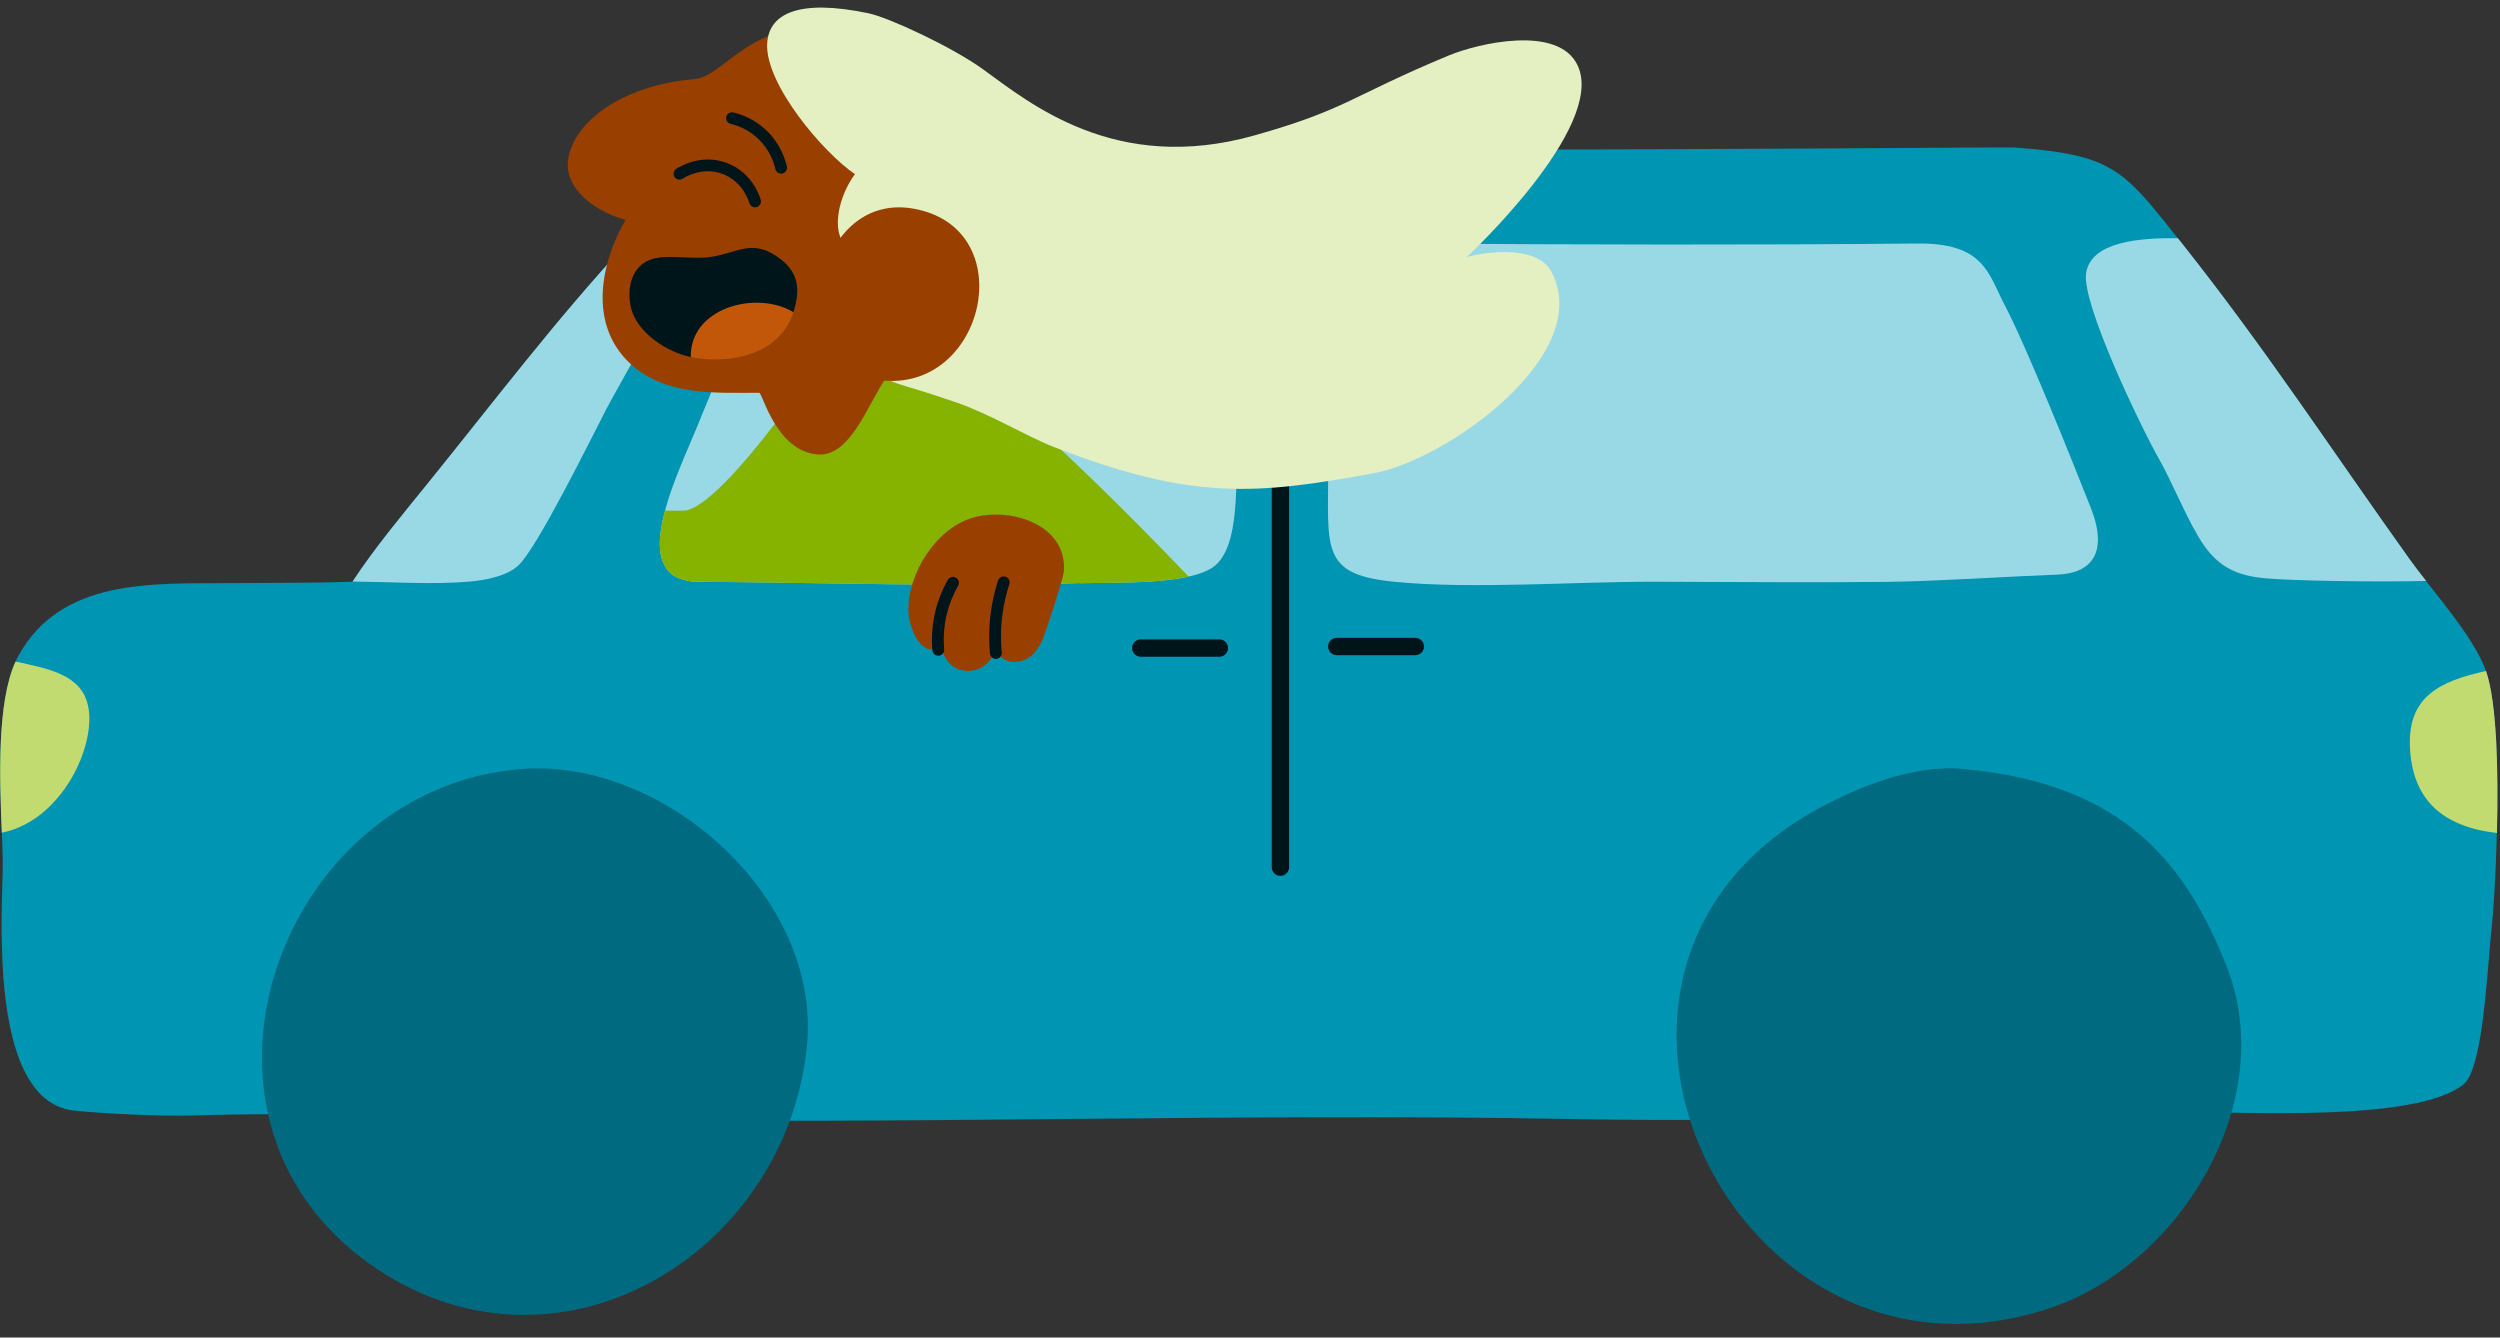 <svg width="200" height="107" viewBox="0 0 200 107" fill="none" xmlns="http://www.w3.org/2000/svg">
<rect x="0" y="0" width="200" height="107" fill="#333333" stroke="none"/>
<g clip-path="url(#clip0_7601_3461)">
<path d="M199.746 66.645H199.751C199.665 70.094 199.459 73.091 199.339 74.165C199.253 74.908 199.177 75.921 199.079 77.055C198.77 80.784 198.299 85.815 197.068 86.764C193.175 89.811 179.486 88.927 173.913 88.954H173.843C157.899 89.052 142.052 89.827 126.032 89.529C99.039 89.014 72.154 90.011 45.161 89.529C35.159 89.345 25.254 88.933 15.241 89.242C12.904 89.312 8.432 89.101 5.976 88.851C1.677 88.428 0.479 82.481 0.202 77.098C0.018 73.52 0.24 70.18 0.218 68.874C0.208 68.218 0.18 67.448 0.148 66.618C-0.02 62.33 -0.264 56.231 1.248 52.924C1.308 52.778 1.373 52.648 1.444 52.517C4.843 46.256 12.167 46.7 18.266 46.651C21.345 46.63 25.422 46.635 28.209 46.538V46.527C29.992 43.811 32.145 41.241 34.194 38.709C39.317 32.383 44.619 25.394 50.127 19.48C50.144 19.463 50.16 19.447 50.171 19.431C55.017 14.264 58.249 11.987 65.654 11.505C93.493 12.323 148.498 11.841 159.319 11.798H161.178C163.396 11.966 165.049 12.177 166.378 12.519C169.717 13.364 171.045 15.05 174.222 19.057C174.336 19.192 174.445 19.344 174.564 19.485C176.629 22.098 178.565 24.663 180.424 27.232C180.782 27.72 181.14 28.203 181.487 28.696C182.799 30.528 184.089 32.355 185.374 34.204C187.77 37.63 190.166 41.1 192.742 44.711C193.127 45.253 193.587 45.849 194.086 46.483C195.788 48.652 197.881 51.2 198.765 53.379C198.808 53.477 198.846 53.58 198.879 53.688C199.762 56.269 199.865 61.891 199.746 66.645Z" fill="#0095B2"/>
<path d="M199.757 66.64C195.376 66.141 192.986 63.946 192.796 59.793C192.611 55.721 195.17 54.502 198.884 53.678C199.773 56.258 199.876 61.88 199.757 66.635V66.64Z" fill="#C1DB70"/>
<path d="M0.143 66.618C-0.026 62.336 -0.27 56.236 1.243 52.924C3.872 53.493 6.486 53.96 7.038 56.432C7.743 59.527 5.033 65.621 0.143 66.618Z" fill="#C1DB70"/>
<path d="M188.892 29.303V29.314H188.887L188.892 29.303Z" fill="#B24A00"/>
<path d="M188.892 29.33V29.314C188.892 29.314 188.898 29.325 188.903 29.33H188.892Z" fill="#B24A00"/>
<path d="M194.092 46.478C190.047 46.576 183.471 46.462 181.254 46.267C178.988 46.066 177.556 45.388 176.32 43.637C175.122 41.935 173.707 38.427 172.748 36.763C171.3 34.231 166.524 24.305 166.887 21.86C167.267 19.301 171.219 19.024 174.228 19.057C174.336 19.192 174.45 19.344 174.569 19.485C181.259 27.921 186.475 35.928 192.747 44.705C193.137 45.253 193.593 45.844 194.092 46.478Z" fill="#99D9E5"/>
<path d="M160.382 24.419C162.198 27.888 165.819 36.98 167.256 40.607C168.725 44.304 167.234 45.871 164.599 45.968C160.907 46.104 154.906 46.505 151.062 46.548C144.931 46.619 138.631 46.548 132.424 46.538C125.967 46.527 117.715 47.156 111.497 46.538C105.046 45.892 106.434 43.491 106.238 35.283C105.935 22.711 105.241 19.431 112.912 19.48C126.086 19.572 140.409 19.61 153.366 19.48C158.744 19.425 159.053 21.876 160.382 24.424V24.419Z" fill="#99D9E5"/>
<path d="M86.396 46.646C76.123 46.966 65.703 46.597 55.397 46.538C54.183 46.321 53.413 46.012 52.984 44.825C52.047 42.249 54.627 36.909 55.701 34.302C57.089 30.908 59.555 24.749 61.474 21.854C62.618 20.13 64.196 19.491 66.218 19.48C75.375 19.425 84.764 19.057 94.42 19.491C97.25 19.615 98.22 21.22 98.513 23.942C98.99 28.382 99.136 35.69 98.849 40.151C98.741 41.81 98.464 44.434 96.99 45.41C94.854 46.814 89.129 46.576 86.413 46.657H86.402V46.646H86.396Z" fill="#99D9E5"/>
<path d="M53.716 22.337C53.386 24.278 49.694 30.469 48.528 32.686C47.292 35.061 42.971 43.876 41.448 45.253C40.521 46.093 38.84 46.418 37.566 46.527C34.639 46.782 31.326 46.548 28.203 46.527C29.987 43.811 32.139 41.246 34.189 38.709C39.312 32.383 44.614 25.394 50.122 19.48C50.138 19.463 50.154 19.447 50.16 19.431C52.09 19.263 54.047 20.325 53.706 22.331H53.716V22.337Z" fill="#99D9E5"/>
<path d="M102.433 70.072C102.048 70.072 101.739 69.763 101.739 69.378V20.304C101.739 19.919 102.048 19.61 102.433 19.61C102.818 19.61 103.127 19.919 103.127 20.304V69.378C103.127 69.763 102.818 70.072 102.433 70.072Z" fill="#00151A"/>
<path d="M97.548 52.539H91.259C90.874 52.539 90.565 52.23 90.565 51.845C90.565 51.46 90.874 51.151 91.259 51.151H97.548C97.933 51.151 98.242 51.46 98.242 51.845C98.242 52.23 97.933 52.539 97.548 52.539Z" fill="#00151A"/>
<path d="M113.227 52.414H106.938C106.553 52.414 106.244 52.105 106.244 51.721C106.244 51.336 106.553 51.027 106.938 51.027H113.227C113.611 51.027 113.921 51.336 113.921 51.721C113.921 52.105 113.611 52.414 113.227 52.414Z" fill="#00151A"/>
<path d="M157.047 61.517C170.2 62.688 174.97 69.427 178.093 77.217C182.425 88.016 174.461 101.201 163.905 104.682C138.772 112.971 121.521 77.293 145.836 64.488C148.59 63.04 152.933 61.148 157.042 61.511H157.047V61.517Z" fill="#006A80"/>
<path d="M41.762 61.517C53.207 60.655 65.741 71.888 64.554 83.679C62.857 100.594 44.224 111.588 29.521 101.076C12.785 89.112 22.554 62.953 41.762 61.517Z" fill="#006A80"/>
<path fill-rule="evenodd" clip-rule="evenodd" d="M64.984 46.653C72.134 46.76 79.3 46.868 86.396 46.647H86.402V46.658H86.413C86.877 46.644 87.429 46.639 88.036 46.634C90.186 46.617 93.027 46.593 95.092 46.128C90.198 41.016 84.728 35.623 80.541 32.077C75.433 27.749 69.847 26.384 66.035 28.538L66.074 28.241C66.074 28.241 65.964 28.406 65.764 28.698C64.163 29.697 62.9 31.348 62.152 33.695C59.538 37.105 56.292 40.854 54.653 40.854H53.201C52.79 42.382 52.617 43.816 52.984 44.825C53.413 46.013 54.183 46.322 55.397 46.538C58.584 46.557 61.783 46.605 64.984 46.653Z" fill="#86B200"/>
<path d="M67.882 2.073C59.754 1.349 58.176 6.116 55.487 6.338C50.334 6.764 46.17 9.325 45.486 12.549C45.017 14.758 47.116 16.751 50.038 17.6C47.981 21.177 47.133 25.94 50.34 29.014C53.139 31.698 57.24 31.422 60.74 31.422C61.002 31.422 62.1 36.185 65.497 36.361C68.126 36.498 69.531 32.048 70.951 30.141C74.246 25.718 77.59 22.741 78.086 16.751C78.615 10.338 74.758 2.879 67.882 2.077V2.073Z" fill="#994000"/>
<path d="M55.264 28.564L55.783 28.22C56.15 24.951 60.334 24.018 62.942 25.264L63.473 24.97C64.014 23.27 63.95 21.895 62.453 20.73C60.167 18.955 58.892 20.331 56.647 20.582C55.29 20.735 53.376 20.352 52.169 20.723C50.462 21.25 50.1 23.188 50.507 24.721C51.022 26.663 53.423 28.199 55.261 28.561L55.264 28.564Z" fill="#00151A"/>
<path d="M55.264 28.564C58.314 29.163 62.368 28.446 63.475 24.973C60.494 23.19 55.184 24.627 55.264 28.564Z" fill="#C2570A"/>
<path d="M60.404 16.587C60.447 16.587 60.491 16.582 60.534 16.568C60.783 16.497 60.929 16.236 60.858 15.987C60.755 15.627 60.143 13.793 58.159 13.041C56.07 12.248 54.293 13.379 54.095 13.511C53.879 13.657 53.822 13.948 53.966 14.165C54.112 14.381 54.403 14.438 54.62 14.294C54.775 14.191 56.179 13.297 57.822 13.922C59.421 14.529 59.901 16.074 59.95 16.248C60.009 16.455 60.197 16.589 60.402 16.589L60.404 16.587Z" fill="#00151A"/>
<path d="M62.49 13.894C62.526 13.894 62.561 13.89 62.596 13.883C62.85 13.824 63.008 13.572 62.949 13.318C62.801 12.674 62.387 11.435 61.274 10.393C60.355 9.53 59.349 9.156 58.666 8.994C58.413 8.933 58.161 9.09 58.1 9.342C58.039 9.596 58.196 9.847 58.448 9.908C59.019 10.045 59.861 10.358 60.63 11.077C61.561 11.95 61.907 12.987 62.032 13.525C62.081 13.744 62.276 13.892 62.49 13.892V13.894Z" fill="#00151A"/>
<path d="M84.293 35.752C82.118 34.907 79.299 33.17 76.543 32.209C71.489 30.447 71.1 30.808 70.456 29.646C69.233 27.438 73.447 23.734 72.316 21.448C71.293 19.375 69.048 21.027 67.662 19.661C66.482 18.497 67.076 15.708 68.396 13.932C65.879 12.23 61.198 6.737 61.374 3.481C61.502 1.128 63.81 -0.121 69.477 1.061C71.089 1.397 76.141 3.74 78.629 5.534C82.335 8.206 89.207 13.981 100.37 10.829C107.804 8.73 108.004 7.715 115.93 4.427C118.216 3.48 124.729 1.922 126.234 5.286C128.454 10.245 117.311 20.595 117.311 20.595C118.137 20.273 122.892 19.393 124.121 21.754C127.601 28.437 115.651 36.791 109.961 37.844C100.442 39.605 95.335 40.04 84.289 35.752L84.293 35.752Z" fill="#E4F0C2"/>
<path d="M73.025 16.683C64.91 15.296 62.526 29.344 70.328 30.405C78.805 31.557 81.855 18.193 73.025 16.683Z" fill="#994000"/>
<path d="M85.103 45.786C85.45 42.05 81.01 40.574 77.959 41.377C74.915 42.178 72.605 45.874 72.666 48.901C72.685 49.844 73.259 51.562 74.225 51.902C74.739 52.081 75.374 51.587 75.364 51.797C75.342 52.27 75.891 53.347 76.791 53.579C78.917 54.125 79.625 52.064 79.625 52.064C79.625 52.064 80.173 52.924 81.002 52.956C82.22 53.002 82.919 52.236 83.382 51.224C83.643 50.654 85.051 46.318 85.101 45.786L85.103 45.786Z" fill="#994000"/>
<path d="M79.133 50.923C79.133 51.376 79.154 51.83 79.196 52.283C79.219 52.542 79.451 52.733 79.712 52.709C79.972 52.686 80.165 52.458 80.141 52.196C80.04 51.11 80.07 50.013 80.229 48.938C80.339 48.192 80.515 47.45 80.747 46.732C80.828 46.484 80.691 46.218 80.442 46.138C80.194 46.057 79.926 46.194 79.845 46.441C79.596 47.209 79.408 48.003 79.291 48.801C79.186 49.503 79.134 50.212 79.133 50.923Z" fill="#00151A"/>
<path d="M74.553 51.176C74.552 51.459 74.564 51.744 74.59 52.027C74.613 52.286 74.843 52.477 75.103 52.456C75.364 52.433 75.556 52.211 75.535 51.945C75.453 51.015 75.522 50.082 75.736 49.175C75.929 48.362 76.235 47.581 76.65 46.851C76.778 46.625 76.698 46.337 76.471 46.21C76.243 46.082 75.954 46.162 75.826 46.388C75.368 47.196 75.026 48.06 74.815 48.96C74.644 49.688 74.558 50.43 74.557 51.174L74.553 51.176Z" fill="#00151A"/>
</g>
<defs>
<clipPath id="clip0_7601_3461">
<rect width="200" height="106" fill="white" transform="translate(0 0.471)"/>
</clipPath>
</defs>
</svg>
